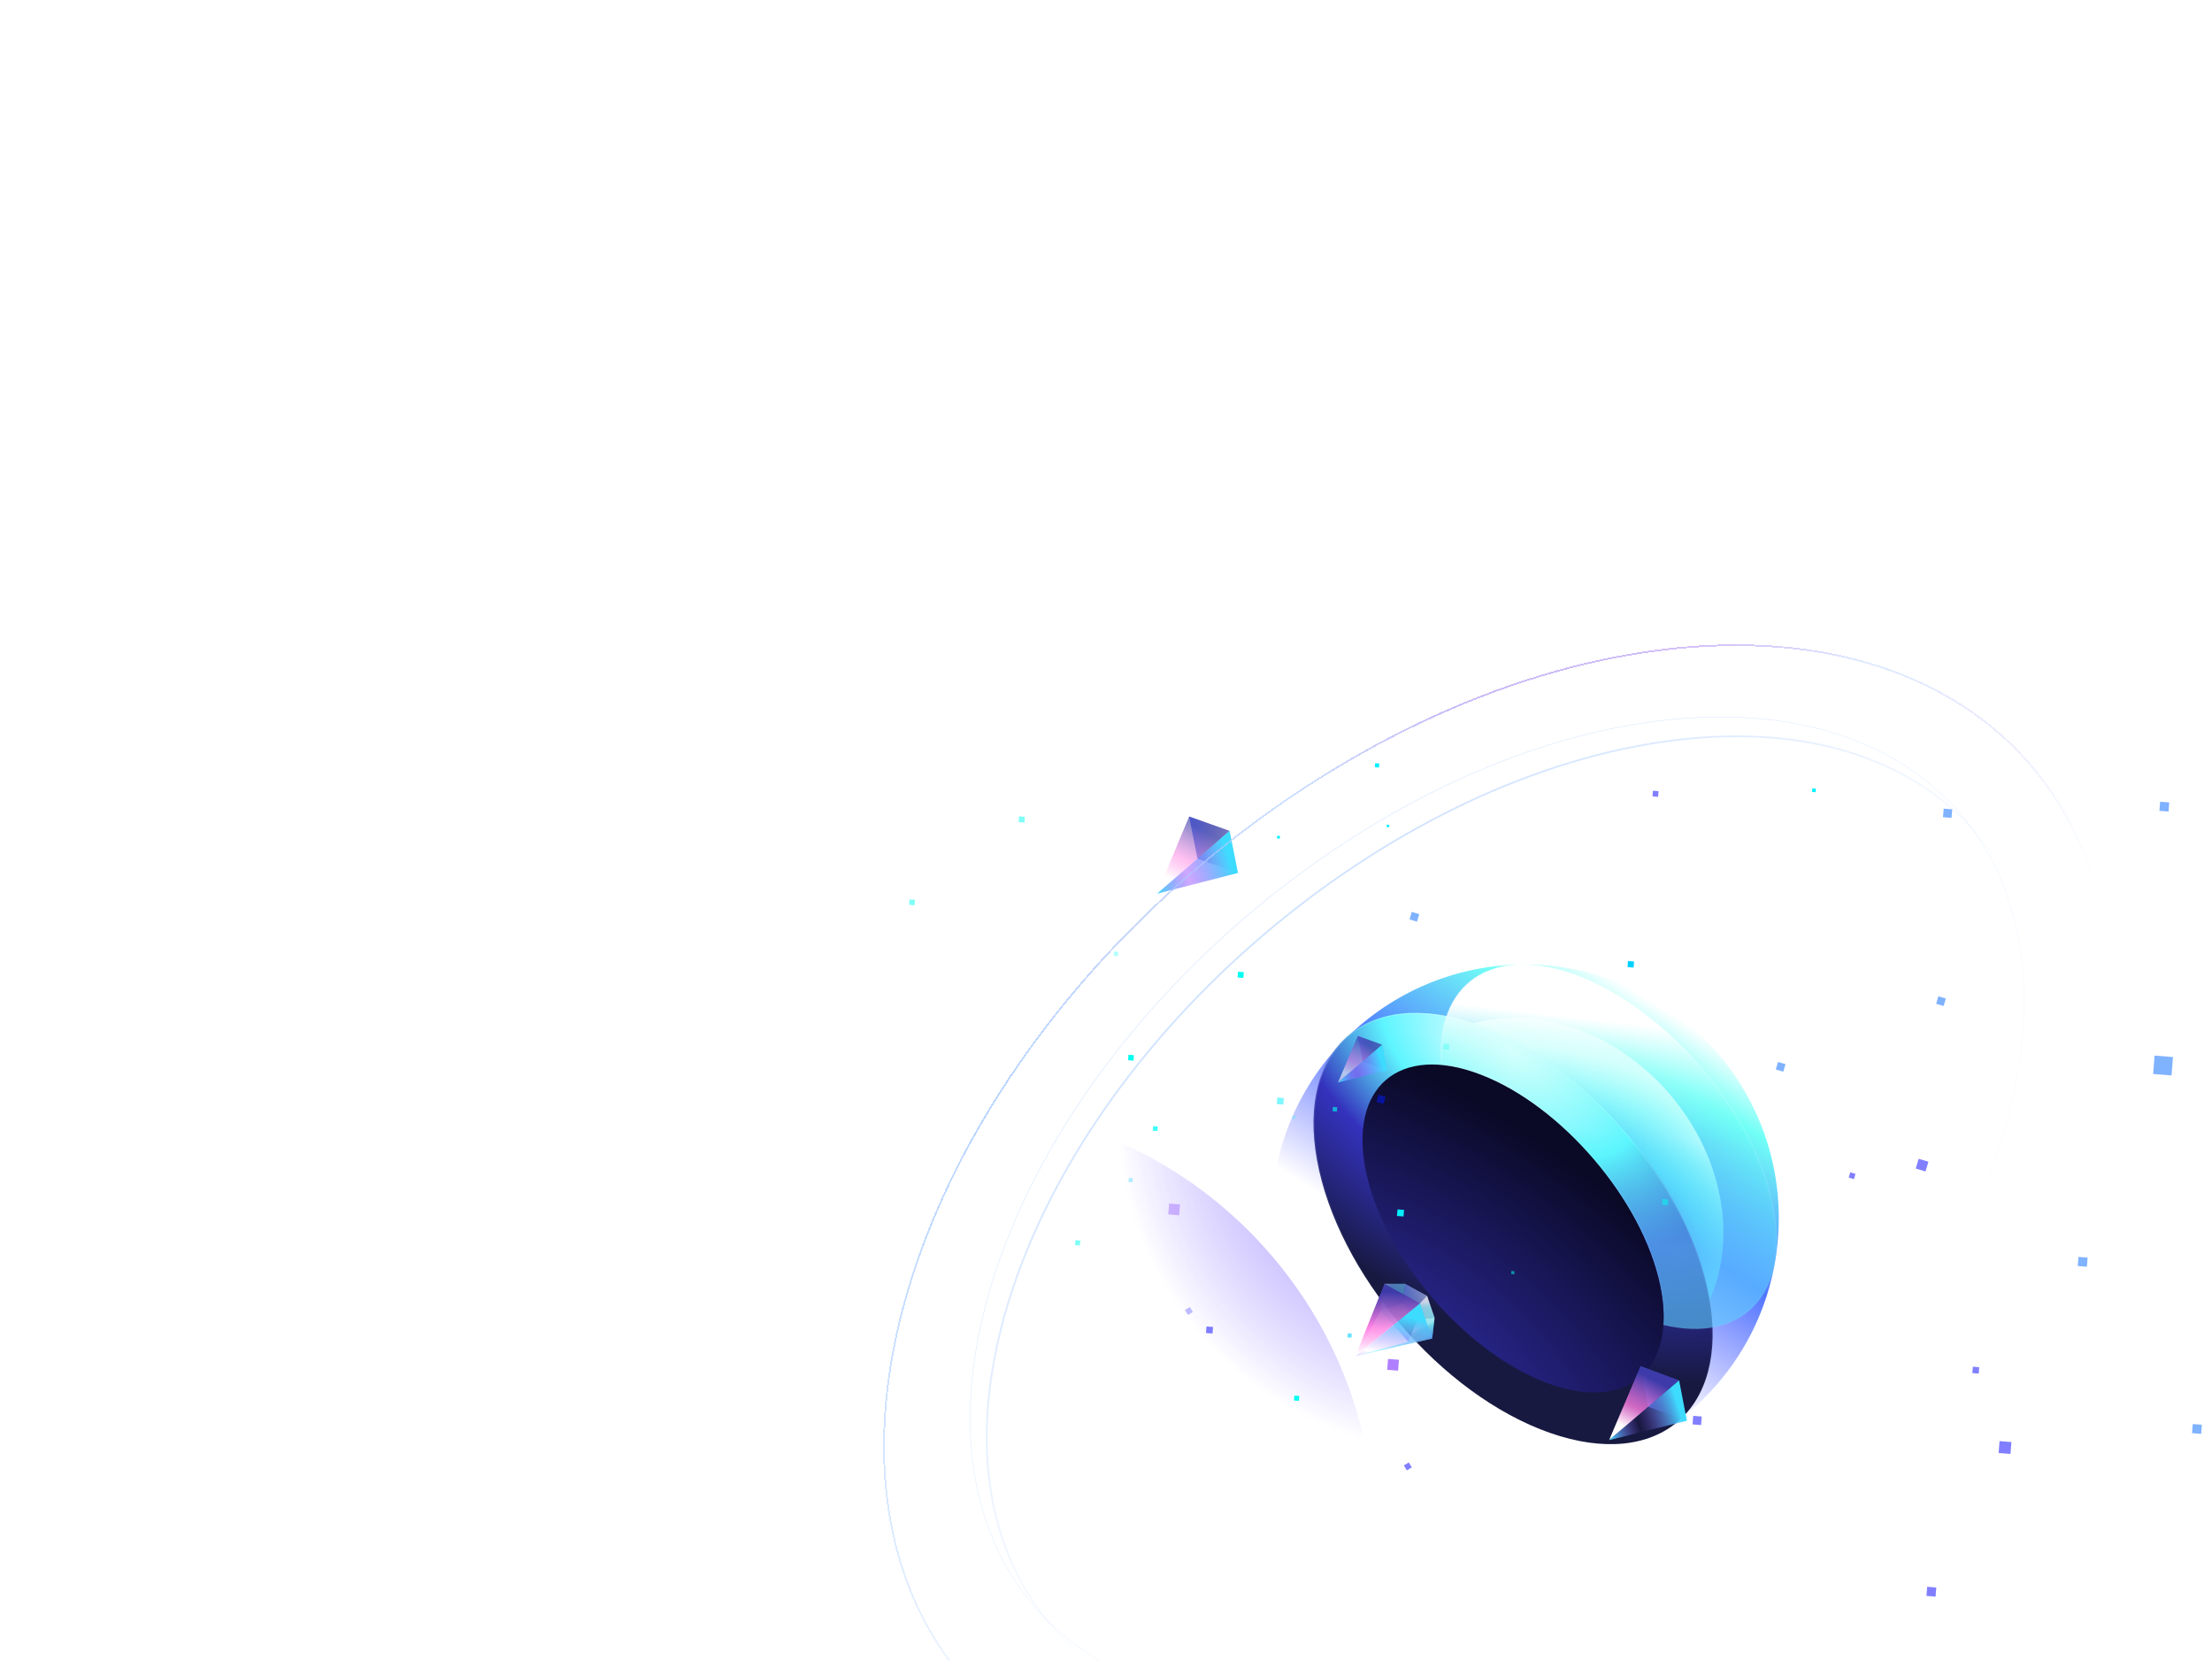 <svg width="742" height="557" viewBox="0 0 742 557" fill="none" xmlns="http://www.w3.org/2000/svg">
<path d="M596.418 415.294C592.732 462.164 551.747 497.172 504.877 493.486C458.006 489.8 422.998 448.815 426.684 401.944C430.371 355.074 471.355 320.066 518.226 323.752C565.097 327.438 600.105 368.423 596.418 415.294Z" fill="url(#paint0_linear_1_856)"/>
<path d="M578.104 412.765C578.478 446.131 552.112 468.653 519.213 463.067C486.315 457.482 459.343 425.904 458.969 392.538C458.595 359.171 484.961 336.649 517.859 342.235C550.758 347.82 577.73 379.398 578.104 412.765Z" fill="url(#paint1_radial_1_856)"/>
<path d="M573.318 435.024C580.177 472.888 556.29 493.291 519.965 480.597C483.639 467.904 448.631 426.919 441.772 389.056C434.913 351.193 458.8 330.789 495.126 343.483C531.451 356.177 566.459 397.161 573.318 435.024Z" fill="url(#paint2_radial_1_856)"/>
<path d="M573.146 435.056C576.569 453.95 572.314 468.444 562.722 476.637C553.131 484.83 538.15 486.767 520.022 480.433C501.895 474.098 484.086 460.7 469.951 444.152C455.816 427.603 445.367 407.919 441.944 389.025C438.521 370.13 442.777 355.636 452.368 347.443C461.96 339.25 476.941 337.313 495.068 343.648C513.195 349.982 531.004 363.38 545.139 379.928C559.274 396.477 569.724 416.161 573.146 435.056Z" stroke="url(#paint3_linear_1_856)" stroke-opacity="0.2" stroke-width="0.349"/>
<mask id="path-5-inside-1_1_856" fill="white">
<path fill-rule="evenodd" clip-rule="evenodd" d="M557.976 444.377C558.247 440.341 557.896 435.835 556.855 430.917C550.814 402.391 523.842 370.814 496.61 360.388C491.916 358.591 487.521 357.54 483.491 357.177C481.416 330.101 500.302 316.667 528.38 326.931C558.859 338.074 588.626 372.923 594.867 404.77C600.616 434.106 584.394 450.661 557.976 444.377Z"/>
</mask>
<path fill-rule="evenodd" clip-rule="evenodd" d="M557.976 444.377C558.247 440.341 557.896 435.835 556.855 430.917C550.814 402.391 523.842 370.814 496.61 360.388C491.916 358.591 487.521 357.54 483.491 357.177C481.416 330.101 500.302 316.667 528.38 326.931C558.859 338.074 588.626 372.923 594.867 404.77C600.616 434.106 584.394 450.661 557.976 444.377Z" fill="url(#paint4_linear_1_856)"/>
<path d="M556.855 430.917L556.513 430.99L556.855 430.917ZM557.976 444.377L557.628 444.354L557.608 444.649L557.895 444.717L557.976 444.377ZM496.61 360.388L496.735 360.062L496.61 360.388ZM483.491 357.177L483.144 357.203L483.166 357.498L483.46 357.524L483.491 357.177ZM528.38 326.931L528.499 326.604L528.38 326.931ZM594.867 404.77L595.209 404.702L594.867 404.77ZM556.513 430.99C557.549 435.881 557.896 440.354 557.628 444.354L558.324 444.401C558.598 440.327 558.243 435.789 557.196 430.845L556.513 430.99ZM496.486 360.714C510.034 365.901 523.539 376.36 534.414 389.091C545.289 401.823 553.508 416.797 556.513 430.99L557.196 430.845C554.161 416.511 545.874 401.433 534.945 388.638C524.015 375.843 510.419 365.301 496.735 360.062L496.486 360.714ZM483.46 357.524C487.453 357.884 491.817 358.926 496.486 360.714L496.735 360.062C492.016 358.256 487.589 357.196 483.523 356.829L483.46 357.524ZM483.839 357.15C482.808 343.694 486.987 333.708 494.825 328.339C502.671 322.966 514.283 322.149 528.26 327.259L528.499 326.604C514.399 321.449 502.529 322.217 494.431 327.764C486.326 333.315 482.099 343.583 483.144 357.203L483.839 357.15ZM528.26 327.259C543.429 332.805 558.444 344.26 570.447 358.313C582.451 372.366 591.418 388.987 594.524 404.837L595.209 404.702C592.074 388.706 583.038 371.979 570.978 357.86C558.918 343.741 543.809 332.201 528.499 326.604L528.26 327.259ZM594.524 404.837C597.386 419.44 594.765 430.782 588.231 437.691C581.703 444.594 571.186 447.161 558.056 444.038L557.895 444.717C571.184 447.878 581.987 445.309 588.738 438.171C595.481 431.04 598.096 419.435 595.209 404.702L594.524 404.837Z" fill="url(#paint5_linear_1_856)" fill-opacity="0.3" mask="url(#path-5-inside-1_1_856)"/>
<g style="mix-blend-mode:lighten">
<path d="M246.975 239.67C289.502 203.344 354.211 209.291 391.505 252.953C428.8 296.615 424.558 361.457 382.03 397.783C339.503 434.109 274.795 428.162 237.5 384.5C200.206 340.838 204.447 275.996 246.975 239.67Z" fill="url(#paint6_radial_1_856)" fill-opacity="0.6"/>
</g>
<g style="mix-blend-mode:lighten">
<path d="M224.965 405.024C284.944 353.792 375.239 361.048 426.645 421.23C478.052 481.413 471.103 571.733 411.124 622.965C351.146 674.197 260.85 666.941 209.444 606.758C158.037 546.575 164.986 456.256 224.965 405.024Z" fill="url(#paint7_radial_1_856)" fill-opacity="0.8"/>
</g>
<path d="M556.854 430.917C562.894 459.444 545.715 474.118 518.483 463.692C491.251 453.267 464.279 421.69 458.239 393.163C452.199 364.636 469.378 349.962 496.609 360.388C523.841 370.813 550.813 402.39 556.854 430.917Z" fill="url(#paint8_radial_1_856)"/>
<path d="M457.051 575.324C410.327 582.014 373.724 569.783 352.273 544.67C330.822 519.556 324.463 481.491 338.375 436.388C352.288 391.283 383.83 347.718 423.593 313.754C463.355 279.79 511.315 255.446 558.04 248.756C604.764 242.066 641.367 254.297 662.819 279.41C684.27 304.523 690.628 342.588 676.716 387.692C662.803 432.797 631.261 476.362 591.499 510.326C551.736 544.29 503.776 568.634 457.051 575.324Z" stroke="url(#paint9_linear_1_856)" stroke-width="0.581"/>
<path d="M451.745 569.305C404.967 576.003 368.274 563.763 346.757 538.572C325.24 513.381 318.886 475.226 332.814 430.07C346.743 384.914 378.315 341.314 418.103 307.328C457.891 273.343 505.89 248.975 552.669 242.277C599.447 235.579 636.139 247.819 657.656 273.01C679.174 298.201 685.528 336.356 671.599 381.512C657.671 426.668 626.099 470.268 586.311 504.253C546.523 538.239 498.523 562.607 451.745 569.305Z" stroke="url(#paint10_linear_1_856)" stroke-width="0.116"/>
<rect x="428.281" y="370.313" width="2.207" height="2.207" transform="rotate(-85.503 428.281 370.313)" fill="#00F0FF" fill-opacity="0.5"/>
<rect x="428.372" y="281.213" width="0.91" height="0.91" transform="rotate(-85.503 428.372 281.213)" fill="#00F0FF"/>
<rect width="1.195" height="1.195" transform="matrix(-0.078 0.997 0.997 0.078 607.939 264.416)" fill="#00F0FF"/>
<rect x="461.185" y="257.326" width="1.376" height="1.376" transform="rotate(-85.503 461.185 257.326)" fill="#00F0FF"/>
<rect x="465.137" y="277.398" width="0.816" height="0.816" transform="rotate(-85.503 465.137 277.398)" fill="#00F0FF"/>
<rect x="468.61" y="407.829" width="2.207" height="2.207" transform="rotate(-85.503 468.61 407.829)" fill="#00F0FF"/>
<rect x="404.537" y="447.087" width="2.207" height="2.207" transform="rotate(-85.503 404.537 447.087)" fill="#0500FF" fill-opacity="0.5"/>
<rect x="386.704" y="379.231" width="1.543" height="1.543" transform="rotate(-85.503 386.704 379.231)" fill="#3DFFFB"/>
<rect x="567.757" y="477.739" width="2.871" height="2.871" transform="rotate(-85.503 567.757 477.739)" fill="#0500FF" fill-opacity="0.5"/>
<rect width="3.065" height="3.065" transform="matrix(0.078 -0.997 0.997 0.078 696.974 424.617)" fill="#0066FF" fill-opacity="0.5"/>
<rect width="6.191" height="6.191" transform="matrix(0.078 -0.997 0.997 0.078 722.256 360.213)" fill="#0066FF" fill-opacity="0.5"/>
<rect width="2.881" height="2.881" transform="matrix(-0.078 0.997 0.997 0.078 651.994 271.215)" fill="#0066FF" fill-opacity="0.5"/>
<rect width="3.065" height="3.065" transform="matrix(0.078 -0.997 0.997 0.078 724.36 271.945)" fill="#0066FF" fill-opacity="0.5"/>
<rect width="3.065" height="3.065" transform="matrix(0.078 -0.997 0.997 0.078 735.305 480.674)" fill="#0066FF" fill-opacity="0.5"/>
<rect x="646.217" y="535.258" width="3.065" height="3.065" transform="rotate(-85.503 646.217 535.258)" fill="#0500FF" fill-opacity="0.5"/>
<rect width="2.145" height="2.145" transform="matrix(0.078 -0.997 0.997 0.078 661.607 460.528)" fill="#0500FF" fill-opacity="0.5"/>
<rect x="670.423" y="487.327" width="3.992" height="3.992" transform="rotate(-85.503 670.423 487.327)" fill="#0500FF" fill-opacity="0.5"/>
<rect width="2.624" height="2.624" transform="matrix(-0.958 -0.286 0.286 -0.958 598.186 359.434)" fill="#0066FF" fill-opacity="0.5"/>
<rect width="2.053" height="2.053" transform="matrix(-0.997 -0.078 0.078 -0.997 547.982 324.526)" fill="#00D1FF"/>
<rect width="2.466" height="2.466" transform="matrix(0.958 0.286 0.286 -0.958 461.736 369.55)" fill="#001AFF" fill-opacity="0.5"/>
<rect x="475.331" y="309.12" width="2.624" height="2.624" transform="rotate(-163.401 475.331 309.12)" fill="#0066FF" fill-opacity="0.5"/>
<rect width="2.624" height="2.624" transform="matrix(-0.958 -0.286 0.286 -0.958 651.975 337.415)" fill="#0066FF" fill-opacity="0.5"/>
<rect x="556.204" y="267.247" width="1.897" height="1.897" transform="rotate(-175.503 556.204 267.247)" fill="#0500FF" fill-opacity="0.5"/>
<rect width="1.836" height="1.836" transform="matrix(-0.958 -0.286 0.286 -0.958 621.891 395.476)" fill="#0500FF" fill-opacity="0.5"/>
<rect x="645.899" y="392.907" width="3.416" height="3.416" transform="rotate(-163.401 645.899 392.907)" fill="#0500FF" fill-opacity="0.5"/>
<rect width="1.47" height="1.47" transform="matrix(0.078 -0.997 0.997 0.078 446.991 372.71)" fill="#00FFF0" fill-opacity="0.6"/>
<rect x="434.056" y="469.714" width="1.656" height="1.656" transform="rotate(-85.503 434.056 469.714)" fill="#00FFF0"/>
<rect width="1.829" height="1.829" transform="matrix(-0.078 0.997 0.997 0.078 378.546 353.763)" fill="#00FFF0"/>
<rect x="415.133" y="327.847" width="1.946" height="1.946" transform="rotate(-85.503 415.133 327.847)" fill="#00FFF0"/>
<rect width="1.946" height="1.946" transform="matrix(0.078 -0.997 0.997 0.078 557.523 404.068)" fill="#00FFF0" fill-opacity="0.5"/>
<rect x="506.888" y="427.334" width="1.067" height="1.067" transform="rotate(-85.503 506.888 427.334)" fill="#00FFF0" fill-opacity="0.5"/>
<rect x="471.907" y="493.161" width="1.946" height="1.946" transform="rotate(-120.813 471.907 493.161)" fill="#0500FF" fill-opacity="0.5"/>
<rect x="451.989" y="448.55" width="1.359" height="1.359" transform="rotate(-85.503 451.989 448.55)" fill="#00D1FF" fill-opacity="0.6"/>
<rect x="465.333" y="459.435" width="3.663" height="3.663" transform="rotate(-85.503 465.333 459.435)" fill="#6100FF" fill-opacity="0.5"/>
<g opacity="0.5">
<rect x="373.546" y="320.589" width="1.47" height="1.47" transform="rotate(-85.503 373.546 320.589)" fill="#00FFF0" fill-opacity="0.6"/>
<rect width="1.656" height="1.656" transform="matrix(0.078 -0.997 0.997 0.078 360.612 417.593)" fill="#00FFF0"/>
<rect width="1.829" height="1.829" transform="matrix(-0.078 0.997 0.997 0.078 305.102 301.644)" fill="#00FFF0"/>
<rect width="1.946" height="1.946" transform="matrix(0.078 -0.997 0.997 0.078 341.689 275.727)" fill="#00FFF0"/>
<rect x="484.08" y="351.947" width="1.946" height="1.946" transform="rotate(-85.503 484.08 351.947)" fill="#00FFF0" fill-opacity="0.5"/>
<rect x="433.444" y="375.213" width="1.067" height="1.067" transform="rotate(-85.503 433.444 375.213)" fill="#00FFF0" fill-opacity="0.5"/>
<rect x="398.464" y="441.04" width="1.946" height="1.946" transform="rotate(-120.813 398.464 441.04)" fill="#0500FF" fill-opacity="0.5"/>
<rect x="378.546" y="396.429" width="1.359" height="1.359" transform="rotate(-85.503 378.546 396.429)" fill="#00D1FF" fill-opacity="0.6"/>
<rect width="3.663" height="3.663" transform="matrix(0.078 -0.997 0.997 0.078 391.89 407.316)" fill="#6100FF" fill-opacity="0.5"/>
</g>
<path d="M552.865 471.819L550.26 458.264L563.241 462.956L565.845 476.511L552.865 471.819Z" fill="url(#paint11_linear_1_856)"/>
<path d="M563.24 462.957L550.259 458.266L539.764 483.007L563.24 462.957Z" fill="url(#paint12_linear_1_856)"/>
<path d="M563.24 462.96L565.861 476.511L539.765 483.01L563.24 462.96Z" fill="url(#paint13_linear_1_856)"/>
<path d="M457.094 356.001L455.45 347.448L463.641 350.409L465.284 358.962L457.094 356.001Z" fill="url(#paint14_linear_1_856)"/>
<path d="M463.643 350.408L455.451 347.447L448.828 363.061L463.643 350.408Z" fill="url(#paint15_linear_1_856)" fill-opacity="0.6"/>
<path d="M463.641 350.408L465.295 358.959L448.826 363.061L463.641 350.408Z" fill="url(#paint16_linear_1_856)"/>
<path d="M401.686 287.986L398.877 273.864L412.45 278.67L415.259 292.792L401.686 287.986Z" fill="url(#paint17_linear_1_856)"/>
<path d="M412.449 278.673L398.876 273.867L388.098 299.747L412.449 278.673Z" fill="url(#paint18_linear_1_856)" fill-opacity="0.6"/>
<path d="M412.449 278.673L415.274 292.79L388.097 299.747L412.449 278.673Z" fill="url(#paint19_linear_1_856)"/>
<path d="M471.33 430.585L470.504 437.07L475.325 442.572L481.204 441.962L478.703 434.618L471.33 430.585Z" fill="url(#paint20_linear_1_856)" fill-opacity="0.7"/>
<path d="M454.666 454.822L472.412 450.041L480.429 448.94L454.666 454.822Z" fill="url(#paint21_linear_1_856)" fill-opacity="0.8"/>
<path d="M454.666 454.822L463.238 439.532L464.451 430.606L454.666 454.822Z" fill="url(#paint22_linear_1_856)"/>
<path d="M464.449 430.608L463.239 439.537L470.503 437.07L471.33 430.584L464.449 430.608Z" fill="url(#paint23_linear_1_856)" fill-opacity="0.6"/>
<path d="M472.411 450.04L463.24 439.535L470.504 437.068L475.325 442.569L472.411 450.04Z" fill="url(#paint24_linear_1_856)" fill-opacity="0.6"/>
<path d="M472.41 450.043L480.428 448.94L481.204 441.961L475.325 442.571L472.41 450.043Z" fill="url(#paint25_linear_1_856)" fill-opacity="0.8"/>
<path d="M454.666 454.822L476.33 437.106L480.429 448.94L454.666 454.822Z" fill="url(#paint26_linear_1_856)"/>
<path d="M454.666 454.821L476.329 437.106L464.451 430.605L454.666 454.821Z" fill="url(#paint27_linear_1_856)"/>
<path d="M480.428 448.941L476.33 437.106L478.703 434.617L481.204 441.965L480.428 448.941Z" fill="url(#paint28_linear_1_856)" fill-opacity="0.6"/>
<path d="M464.448 430.608L476.329 437.107L478.704 434.618L471.328 430.584L464.448 430.608Z" fill="url(#paint29_linear_1_856)" fill-opacity="0.6"/>
<g filter="url(#filter0_d_1_856)">
<path d="M446.928 597.609C392.216 604.375 348.911 589.021 323.087 558.788C297.263 528.555 288.868 483.382 304.103 430.401C319.339 377.418 355.316 326.691 401.18 287.516C447.044 248.341 502.771 220.736 557.485 213.97C612.196 207.204 655.501 222.558 681.325 252.791C707.149 283.024 715.544 328.197 700.309 381.178C685.073 434.161 649.096 484.888 603.232 524.063C557.369 563.239 501.641 590.844 446.928 597.609Z" stroke="url(#paint30_linear_1_856)" stroke-width="0.581" shape-rendering="crispEdges"/>
<path d="M446.928 597.609C392.216 604.375 348.911 589.021 323.087 558.788C297.263 528.555 288.868 483.382 304.103 430.401C319.339 377.418 355.316 326.691 401.18 287.516C447.044 248.341 502.771 220.736 557.485 213.97C612.196 207.204 655.501 222.558 681.325 252.791C707.149 283.024 715.544 328.197 700.309 381.178C685.073 434.161 649.096 484.888 603.232 524.063C557.369 563.239 501.641 590.844 446.928 597.609Z" stroke="url(#paint31_linear_1_856)" stroke-opacity="0.2" stroke-width="0.581" shape-rendering="crispEdges"/>
</g>
<defs>
<filter id="filter0_d_1_856" x="292.223" y="212.1" width="419.965" height="395.379" filterUnits="userSpaceOnUse" color-interpolation-filters="sRGB">
<feFlood flood-opacity="0" result="BackgroundImageFix"/>
<feColorMatrix in="SourceAlpha" type="matrix" values="0 0 0 0 0 0 0 0 0 0 0 0 0 0 0 0 0 0 127 0" result="hardAlpha"/>
<feOffset dy="4"/>
<feGaussianBlur stdDeviation="2"/>
<feComposite in2="hardAlpha" operator="out"/>
<feColorMatrix type="matrix" values="0 0 0 0 0 0 0 0 0 0 0 0 0 0 0 0 0 0 0.25 0"/>
<feBlend mode="normal" in2="BackgroundImageFix" result="effect1_dropShadow_1_856"/>
<feBlend mode="normal" in="SourceGraphic" in2="effect1_dropShadow_1_856" result="shape"/>
</filter>
<linearGradient id="paint0_linear_1_856" x1="548.427" y1="332.322" x2="487.877" y2="428.841" gradientUnits="userSpaceOnUse">
<stop stop-color="white"/>
<stop offset="0.166" stop-color="#71FFF6"/>
<stop offset="0.552" stop-color="#4F75FF"/>
<stop offset="1" stop-color="#5E64FF" stop-opacity="0"/>
</linearGradient>
<radialGradient id="paint1_radial_1_856" cx="0" cy="0" r="1" gradientUnits="userSpaceOnUse" gradientTransform="translate(512.537 426.823) rotate(-77.979) scale(75.833 90.509)">
<stop offset="0.406" stop-color="#3330B1" stop-opacity="0.1"/>
<stop offset="0.679" stop-color="#58FFFF" stop-opacity="0.5"/>
<stop offset="1" stop-color="white"/>
</radialGradient>
<radialGradient id="paint2_radial_1_856" cx="0" cy="0" r="1" gradientUnits="userSpaceOnUse" gradientTransform="translate(506.962 352.965) rotate(123.322) scale(96.499 165.291)">
<stop stop-color="white"/>
<stop offset="0.298" stop-color="#5EF5FF"/>
<stop offset="0.538" stop-color="#3432BD"/>
<stop offset="0.914" stop-color="#171940"/>
</radialGradient>
<linearGradient id="paint3_linear_1_856" x1="504.008" y1="346.68" x2="480.461" y2="449.923" gradientUnits="userSpaceOnUse">
<stop stop-color="white"/>
<stop offset="1" stop-color="white" stop-opacity="0"/>
</linearGradient>
<linearGradient id="paint4_linear_1_856" x1="546.147" y1="343.241" x2="537.857" y2="415.632" gradientUnits="userSpaceOnUse">
<stop stop-color="white"/>
<stop offset="0.502" stop-color="#4FFFF4" stop-opacity="0.1"/>
<stop offset="1" stop-color="#5ECFFF" stop-opacity="0.6"/>
</linearGradient>
<linearGradient id="paint5_linear_1_856" x1="539.239" y1="311.679" x2="551.493" y2="474.281" gradientUnits="userSpaceOnUse">
<stop stop-color="white"/>
<stop offset="1" stop-color="white" stop-opacity="0"/>
</linearGradient>
<radialGradient id="paint6_radial_1_856" cx="0" cy="0" r="1" gradientUnits="userSpaceOnUse" gradientTransform="translate(515.973 359.621) rotate(-49.725) scale(80.505 82.701)">
<stop offset="0.073" stop-color="white"/>
<stop offset="0.508" stop-color="#C173FF" stop-opacity="0.9"/>
<stop offset="1" stop-color="#0E26FF" stop-opacity="0"/>
</radialGradient>
<radialGradient id="paint7_radial_1_856" cx="0" cy="0" r="1" gradientUnits="userSpaceOnUse" gradientTransform="translate(488.22 373.829) rotate(-49.519) scale(113.475 114.059)">
<stop offset="0.073" stop-color="#8785FF"/>
<stop offset="1" stop-color="#3E0EFF" stop-opacity="0"/>
</radialGradient>
<radialGradient id="paint8_radial_1_856" cx="0" cy="0" r="1" gradientUnits="userSpaceOnUse" gradientTransform="translate(461.933 464.857) rotate(-55.689) scale(98.597 173.478)">
<stop stop-color="#3330B1"/>
<stop offset="1" stop-color="#0A0926"/>
</radialGradient>
<linearGradient id="paint9_linear_1_856" x1="382.96" y1="266.185" x2="518.389" y2="424.734" gradientUnits="userSpaceOnUse">
<stop stop-color="#8FBCFF" stop-opacity="0.6"/>
<stop offset="1" stop-color="#8FBCFF" stop-opacity="0"/>
</linearGradient>
<linearGradient id="paint10_linear_1_856" x1="410.752" y1="298.723" x2="586.349" y2="504.298" gradientUnits="userSpaceOnUse">
<stop stop-color="#8FBCFF" stop-opacity="0.6"/>
<stop offset="1" stop-color="#8FBCFF" stop-opacity="0"/>
</linearGradient>
<linearGradient id="paint11_linear_1_856" x1="549.595" y1="466.722" x2="566.511" y2="468.053" gradientUnits="userSpaceOnUse">
<stop stop-color="#6083FF"/>
<stop offset="1" stop-color="#0C1E5E" stop-opacity="0"/>
</linearGradient>
<linearGradient id="paint12_linear_1_856" x1="553.597" y1="456.499" x2="539.693" y2="482.924" gradientUnits="userSpaceOnUse">
<stop offset="0.171" stop-color="#3D3BA9"/>
<stop offset="0.538" stop-color="#FF7BE2" stop-opacity="0.8"/>
<stop offset="0.792" stop-color="white"/>
</linearGradient>
<linearGradient id="paint13_linear_1_856" x1="539.857" y1="483.118" x2="564.76" y2="474.989" gradientUnits="userSpaceOnUse">
<stop stop-color="#3DDCFF"/>
<stop offset="0.427" stop-color="#9D50FF" stop-opacity="0"/>
<stop offset="0.977" stop-color="#3DDCFF"/>
</linearGradient>
<linearGradient id="paint14_linear_1_856" x1="455.03" y1="352.785" x2="465.704" y2="353.625" gradientUnits="userSpaceOnUse">
<stop stop-color="#6083FF"/>
<stop offset="1" stop-color="#0C1E5E" stop-opacity="0"/>
</linearGradient>
<linearGradient id="paint15_linear_1_856" x1="457.558" y1="346.332" x2="448.783" y2="363.009" gradientUnits="userSpaceOnUse">
<stop offset="0.171" stop-color="#3D3BA9"/>
<stop offset="0.538" stop-color="#FF7BE2" stop-opacity="0.8"/>
<stop offset="0.792" stop-color="white"/>
</linearGradient>
<linearGradient id="paint16_linear_1_856" x1="448.884" y1="363.129" x2="464.601" y2="357.999" gradientUnits="userSpaceOnUse">
<stop stop-color="#3DDCFF"/>
<stop offset="0.427" stop-color="#9D50FF" stop-opacity="0.5"/>
<stop offset="0.977" stop-color="#3DDCFF"/>
</linearGradient>
<linearGradient id="paint17_linear_1_856" x1="398.241" y1="282.692" x2="415.895" y2="283.964" gradientUnits="userSpaceOnUse">
<stop stop-color="#6083FF"/>
<stop offset="1" stop-color="#0C1E5E" stop-opacity="0"/>
</linearGradient>
<linearGradient id="paint18_linear_1_856" x1="402.347" y1="272.001" x2="388.023" y2="299.66" gradientUnits="userSpaceOnUse">
<stop offset="0.171" stop-color="#3D3BA9"/>
<stop offset="0.538" stop-color="#FF7BE2" stop-opacity="0.8"/>
<stop offset="0.792" stop-color="white"/>
</linearGradient>
<linearGradient id="paint19_linear_1_856" x1="388.194" y1="299.859" x2="414.116" y2="291.211" gradientUnits="userSpaceOnUse">
<stop stop-color="#3DDCFF"/>
<stop offset="0.427" stop-color="#9D50FF" stop-opacity="0.5"/>
<stop offset="0.977" stop-color="#3DDCFF"/>
</linearGradient>
<linearGradient id="paint20_linear_1_856" x1="468.217" y1="434.967" x2="479.651" y2="435.663" gradientUnits="userSpaceOnUse">
<stop stop-color="#6587FF"/>
<stop offset="1" stop-color="#D8E0FF" stop-opacity="0.9"/>
</linearGradient>
<linearGradient id="paint21_linear_1_856" x1="470.785" y1="441.053" x2="479.32" y2="456.147" gradientUnits="userSpaceOnUse">
<stop offset="0.135" stop-color="white"/>
<stop offset="0.281" stop-color="#89F8FF" stop-opacity="0.935"/>
<stop offset="0.646" stop-color="#71F6FF" stop-opacity="0.921"/>
<stop offset="1" stop-color="#4A72FF" stop-opacity="0.9"/>
</linearGradient>
<linearGradient id="paint22_linear_1_856" x1="454.732" y1="437.65" x2="462.479" y2="450.672" gradientUnits="userSpaceOnUse">
<stop offset="0.171" stop-color="#3D3BA9"/>
<stop offset="0.538" stop-color="#FF7BE2" stop-opacity="0.8"/>
<stop offset="0.792" stop-color="white"/>
</linearGradient>
<linearGradient id="paint23_linear_1_856" x1="467.604" y1="427.914" x2="471.532" y2="436.834" gradientUnits="userSpaceOnUse">
<stop offset="0.135" stop-color="white"/>
<stop offset="0.281" stop-color="#89F8FF" stop-opacity="0.935"/>
<stop offset="0.646" stop-color="#71F6FF" stop-opacity="0.921"/>
<stop offset="1" stop-color="#4A72FF" stop-opacity="0.9"/>
</linearGradient>
<linearGradient id="paint24_linear_1_856" x1="466.097" y1="437.095" x2="462.758" y2="446.638" gradientUnits="userSpaceOnUse">
<stop offset="0.135" stop-color="white"/>
<stop offset="0.281" stop-color="#89F8FF" stop-opacity="0.935"/>
<stop offset="0.646" stop-color="#71F6FF" stop-opacity="0.921"/>
<stop offset="1" stop-color="#4A72FF" stop-opacity="0.9"/>
</linearGradient>
<linearGradient id="paint25_linear_1_856" x1="479.998" y1="442.137" x2="483.53" y2="448.929" gradientUnits="userSpaceOnUse">
<stop offset="0.135" stop-color="white"/>
<stop offset="0.281" stop-color="#89F8FF" stop-opacity="0.935"/>
<stop offset="0.646" stop-color="#71F6FF" stop-opacity="0.921"/>
<stop offset="1" stop-color="#4A72FF" stop-opacity="0.9"/>
</linearGradient>
<linearGradient id="paint26_linear_1_856" x1="462.749" y1="464.116" x2="467.121" y2="440.354" gradientUnits="userSpaceOnUse">
<stop stop-color="#3DDCFF"/>
<stop offset="0.427" stop-color="#9D50FF" stop-opacity="0"/>
<stop offset="0.977" stop-color="#3DDCFF"/>
</linearGradient>
<linearGradient id="paint27_linear_1_856" x1="473.365" y1="427.909" x2="471.66" y2="461.735" gradientUnits="userSpaceOnUse">
<stop offset="0.171" stop-color="#3D3BA9"/>
<stop offset="0.538" stop-color="#FF7BE2" stop-opacity="0.8"/>
<stop offset="0.792" stop-color="white"/>
</linearGradient>
<linearGradient id="paint28_linear_1_856" x1="479.6" y1="434.313" x2="481.893" y2="448.483" gradientUnits="userSpaceOnUse">
<stop offset="0.135" stop-color="white"/>
<stop offset="0.281" stop-color="#89F8FF" stop-opacity="0.935"/>
<stop offset="0.646" stop-color="#71F6FF" stop-opacity="0.921"/>
<stop offset="1" stop-color="#4A72FF" stop-opacity="0.9"/>
</linearGradient>
<linearGradient id="paint29_linear_1_856" x1="468.559" y1="435.421" x2="475.999" y2="429.065" gradientUnits="userSpaceOnUse">
<stop stop-color="#3E5ABE"/>
<stop offset="1" stop-color="#3E5ABE" stop-opacity="0"/>
</linearGradient>
<linearGradient id="paint30_linear_1_856" x1="346.293" y1="223.258" x2="531.929" y2="440.587" gradientUnits="userSpaceOnUse">
<stop stop-color="white" stop-opacity="0.6"/>
<stop offset="0.344" stop-color="#8FBCFF" stop-opacity="0.6"/>
<stop offset="1" stop-color="#8FBCFF" stop-opacity="0"/>
</linearGradient>
<linearGradient id="paint31_linear_1_856" x1="515.91" y1="225.273" x2="533.491" y2="301.424" gradientUnits="userSpaceOnUse">
<stop stop-color="#FF48D7"/>
<stop offset="0.234" stop-color="white" stop-opacity="0.766"/>
<stop offset="1" stop-color="#FF48D7" stop-opacity="0"/>
</linearGradient>
</defs>
</svg>
